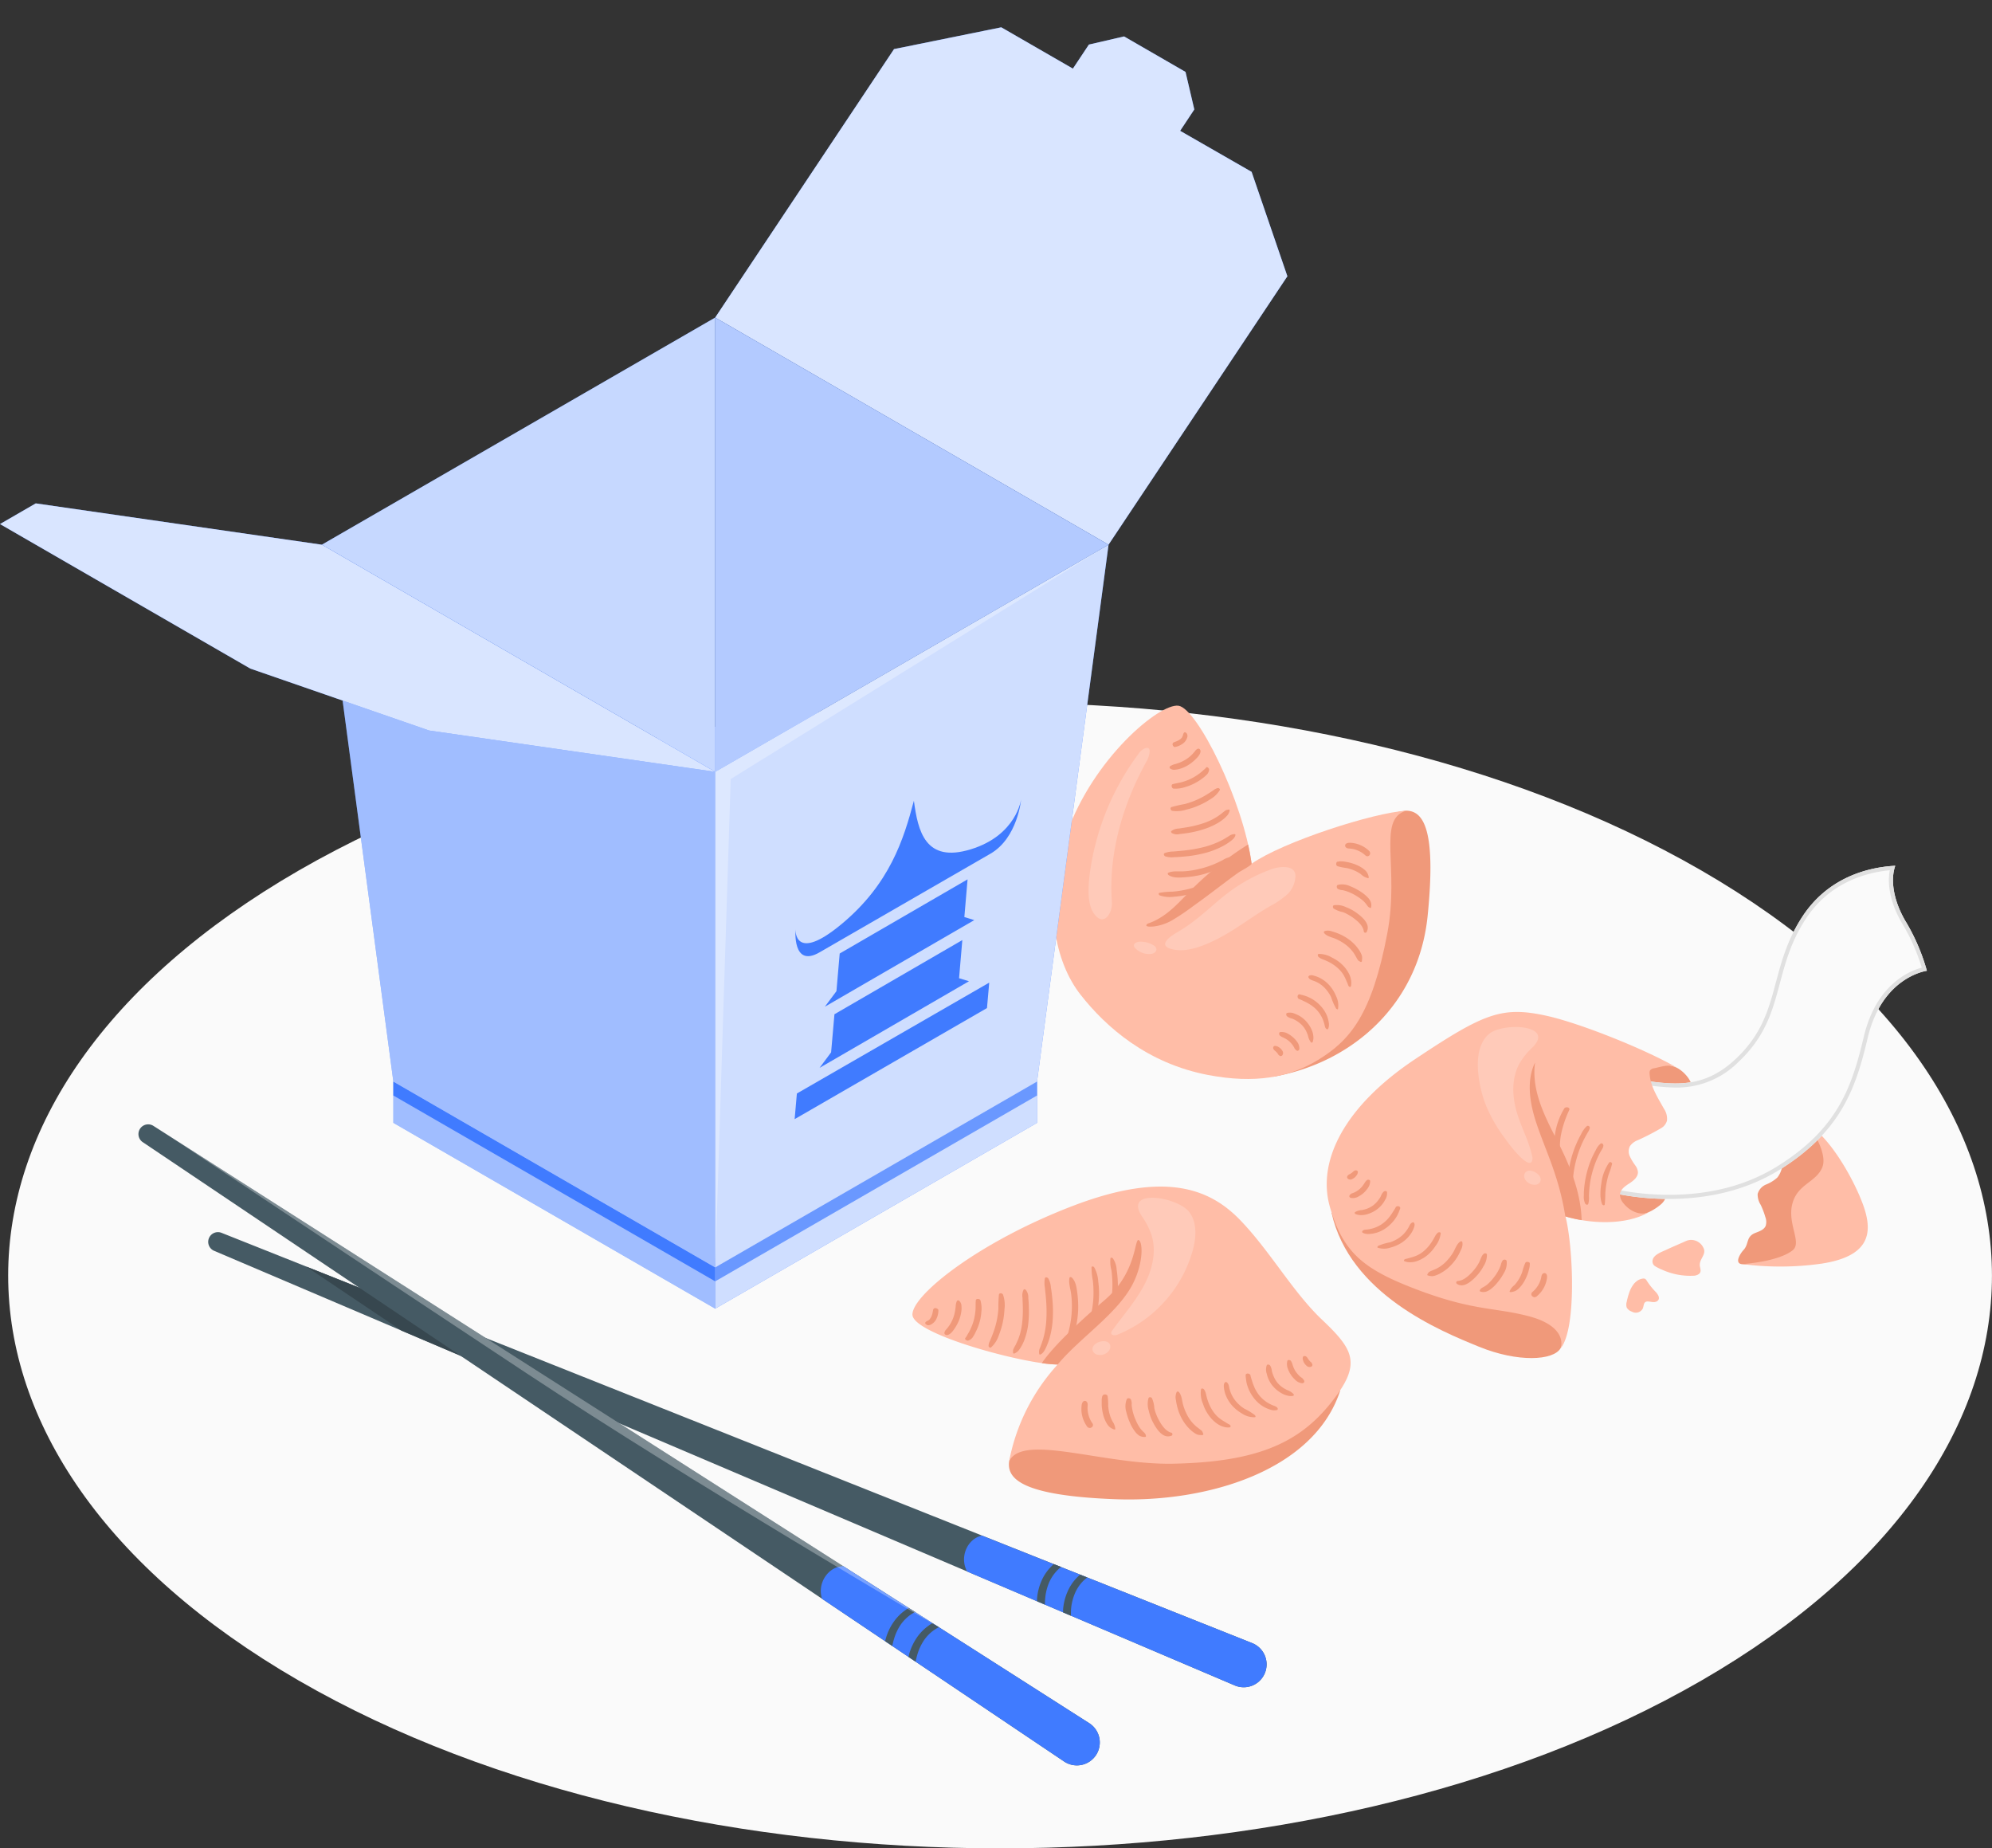 <svg xmlns="http://www.w3.org/2000/svg" viewBox="0 0 489.45 454.08"><rect x="0" y="0" width="489.45" height="454.08" fill="#333333" stroke="none"/><g id="freepik--Floor--inject-70"><path id="freepik--floor--inject-70" d="M77.66,234.92c-95.18,55-95.17,144,0,199s249.49,54.95,344.67,0,95.17-144,0-199S172.84,180,77.66,234.92Z" transform="translate(-4.27 -21.05)" style="fill:#fafafa"></path></g><g id="freepik--fortune-cookie-3--inject-70"><g id="freepik--Cookie--inject-70"><path d="M349.69,220.21c4.1,0,7.57,4,5.36,25.86s-18.62,36.13-38,39.52l22.89-62.65A39.49,39.49,0,0,1,349.69,220.21Z" transform="translate(-4.27 -21.05)" style="fill:#f0997a"></path><path d="M311.8,233.25c7.68-5.4,30.19-12.63,37.89-13-7.08,2.2-1.5,14-4.55,30.12-3.78,20-9.16,26.28-17,31.07-7.16,4.39-15.64,5.87-27,3.72-15-2.86-25.11-11.76-31.36-19.72s-9.52-22.23-3.4-39.59c6.52-18.52,22.81-32.08,27.45-31.42S309.76,217.92,311.8,233.25Z" transform="translate(-4.27 -21.05)" style="fill:#ffbda7"></path><path d="M311.8,233.25c-.2-1.51-.5-3.1-.86-4.73l-.57.36a78.22,78.22,0,0,0-12.29,9.69c-3.6,3.47-6.65,7.56-11.54,9.3a.87.87,0,0,0-.59.42c-.2.58,1.53.39,1.81.37a12,12,0,0,0,4.63-1.59,57.14,57.14,0,0,0,5.2-3.52c2.54-1.79,5-3.69,7.49-5.56,1.17-.88,2.35-1.77,3.56-2.62C309.07,235.06,311.73,233.69,311.8,233.25Z" transform="translate(-4.27 -21.05)" style="fill:#f0997a"></path><path d="M339.84,231.28a6.27,6.27,0,0,0-2.27-1.4,5.83,5.83,0,0,0-1.37-.33c-.41-.05-.89,0-1.21-.3a.59.59,0,0,1-.13-.76c.32-.46,1.09-.4,1.58-.36a7.15,7.15,0,0,1,4.26,2,.77.77,0,0,1,.09,1A.67.67,0,0,1,339.84,231.28Z" transform="translate(-4.27 -21.05)" style="fill:#f0997a"></path><path d="M338.65,235.82a8.51,8.51,0,0,0-1.64-.92,9.45,9.45,0,0,0-1.87-.59,13.86,13.86,0,0,1-2.22-.45c-.44-.17-.41-.83-.1-1.11,0,0,0,0,0,0l.06,0H333l.11,0-.05,0a1.34,1.34,0,0,1,.27-.07,4.33,4.33,0,0,1,.72,0c.41,0,.82.09,1.22.16a11.11,11.11,0,0,1,2.26.68,7.66,7.66,0,0,1,1.84,1.06,3.63,3.63,0,0,1,.66.64,3,3,0,0,1,.55,1.34c0,.12,0,.24-.17.23A3.6,3.6,0,0,1,338.65,235.82Z" transform="translate(-4.27 -21.05)" style="fill:#f0997a"></path><path d="M340.75,244c.15.12-.2-.09-.24-.12a2.66,2.66,0,0,1-.42-.52,7,7,0,0,0-.7-.83,11.07,11.07,0,0,0-1.87-1.39,11.84,11.84,0,0,0-2.24-1.08,10.57,10.57,0,0,0-1.1-.31,2.67,2.67,0,0,1-1.25-.36c-.25-.21-.31-.79.05-.94a4.56,4.56,0,0,1,3,.31,14,14,0,0,1,2.41,1.22,10.06,10.06,0,0,1,1.86,1.46,3.82,3.82,0,0,1,.74,1,2.28,2.28,0,0,1,.17,1.5C341.16,244.21,340.89,244.12,340.75,244Z" transform="translate(-4.27 -21.05)" style="fill:#f0997a"></path><path d="M339.35,249.76c-.23-1.32-1.48-2.41-2.51-3.16a11.26,11.26,0,0,0-1.51-.95,8.33,8.33,0,0,0-1.05-.49,7.48,7.48,0,0,1-2.33-.9c-.21-.19-.26-.71.07-.81a5.15,5.15,0,0,1,3,.48,11,11,0,0,1,2.67,1.46c1.27.94,3.32,2.68,2.44,4.47A.38.38,0,0,1,339.35,249.76Z" transform="translate(-4.27 -21.05)" style="fill:#f0997a"></path><path d="M338.38,257.24c.06.06-.28-.12-.35-.2a3.17,3.17,0,0,1-.41-.62c-.23-.39-.43-.8-.69-1.18a9.29,9.29,0,0,0-1.88-2,12.52,12.52,0,0,0-2.54-1.51c-.95-.42-2.18-.6-2.86-1.42a.32.32,0,0,1,.07-.5,2.83,2.83,0,0,1,1.9.09,12.76,12.76,0,0,1,1.61.56,12.09,12.09,0,0,1,2.8,1.64,10,10,0,0,1,1.93,2,7.39,7.39,0,0,1,.74,1.24,3,3,0,0,1,.25.77,4.7,4.7,0,0,1-.05,1C338.9,257.49,338.55,257.41,338.38,257.24Z" transform="translate(-4.27 -21.05)" style="fill:#f0997a"></path><path d="M335.67,263.35a1.48,1.48,0,0,1-.21-.46c-.11-.31-.26-.61-.39-.92a11.9,11.9,0,0,0-.57-1.2,7.18,7.18,0,0,0-1.54-1.89,10,10,0,0,0-2.16-1.48c-.38-.19-.78-.37-1.18-.53l-.63-.25a3.08,3.08,0,0,1-.74-.47c-.2-.16-.33-.7.05-.74a6.19,6.19,0,0,1,3.27.91,9.43,9.43,0,0,1,2.55,1.78,8.08,8.08,0,0,1,1.6,2.17,4.79,4.79,0,0,1,.49,1.42,3.87,3.87,0,0,1,0,1.66C336.1,263.6,335.81,263.54,335.67,263.35Z" transform="translate(-4.27 -21.05)" style="fill:#f0997a"></path><path d="M332.55,268.81a14.4,14.4,0,0,1-1.2-2.75,8.74,8.74,0,0,0-1.32-2,7.35,7.35,0,0,0-1.93-1.58A7.52,7.52,0,0,0,327,262c-.49-.18-.95-.29-1.21-.78a.32.32,0,0,1,.06-.39c.41-.34,1.05-.16,1.51,0a6.29,6.29,0,0,1,1.34.55,8,8,0,0,1,2.44,2,9.55,9.55,0,0,1,1.42,2.4,5.1,5.1,0,0,1,.46,3.18C333,269.13,332.63,268.92,332.55,268.81Z" transform="translate(-4.27 -21.05)" style="fill:#f0997a"></path><path d="M330.19,273.85c-.36-.23-.4-.77-.5-1.15a8,8,0,0,0-1.85-3.49,8.51,8.51,0,0,0-2-1.57,10,10,0,0,0-1.17-.61,12.75,12.75,0,0,0-1.19-.54c-.58-.17-.48-1.3.17-1.13a11.81,11.81,0,0,1,1.82.53,10.7,10.7,0,0,1,1.31.66,9.38,9.38,0,0,1,2.17,1.85,7.79,7.79,0,0,1,1.4,2.29,7,7,0,0,1,.39,1.49,2.83,2.83,0,0,1-.1,1.58A.29.29,0,0,1,330.19,273.85Z" transform="translate(-4.27 -21.05)" style="fill:#f0997a"></path><path d="M326.37,277.12a3.93,3.93,0,0,1-.72-1.64,8.44,8.44,0,0,0-.34-.88,6.07,6.07,0,0,0-1.09-1.65,6.68,6.68,0,0,0-1.58-1.22,5.5,5.5,0,0,0-.95-.45,2.88,2.88,0,0,1-1.22-.58c-.18-.2-.28-.68.06-.79a2.9,2.9,0,0,1,2,.24,6.75,6.75,0,0,1,1.15.55,7.29,7.29,0,0,1,1.85,1.65,7.4,7.4,0,0,1,1.15,2,4.91,4.91,0,0,1,.28,1.19,3.1,3.1,0,0,1-.13,1.42A.27.27,0,0,1,326.37,277.12Z" transform="translate(-4.27 -21.05)" style="fill:#f0997a"></path><path d="M322.78,279.1l-.35-.37-.05-.07a1.3,1.3,0,0,1-.08-.17l-.15-.27a3.37,3.37,0,0,0-.27-.42,7.26,7.26,0,0,0-.83-.92,5.75,5.75,0,0,0-.95-.66l-.47-.25a2.94,2.94,0,0,1-.92-.54c-.2-.21-.23-.75.13-.83a3.09,3.09,0,0,1,1.83.38,6.89,6.89,0,0,1,1.26.87,5.67,5.67,0,0,1,.93,1,2.71,2.71,0,0,1,.67,1.88.51.51,0,0,1-.28.43C323.05,279.28,322.94,279.18,322.78,279.1Z" transform="translate(-4.27 -21.05)" style="fill:#f0997a"></path><path d="M318.83,280.49a.48.48,0,0,0,.18,0,.47.47,0,0,0,.3-.14.9.9,0,0,0,.08-1.09,3.09,3.09,0,0,0-.26-.37,2.53,2.53,0,0,0-.56-.52l-.28-.17a2.36,2.36,0,0,0-.28-.12,1.31,1.31,0,0,0-.59-.06c-.16,0-.27.19-.3.33a.64.64,0,0,0,.11.52.88.88,0,0,0,.23.24l-.1-.08,0,0a2.61,2.61,0,0,0,.25.23l.09.08.17.16a4.71,4.71,0,0,1,.35.41,1.5,1.5,0,0,0,.23.33l.09.07.12.09C318.84,280.53,318.87,280.53,318.83,280.49Z" transform="translate(-4.27 -21.05)" style="fill:#f0997a"></path><path d="M292.41,204.1a.52.52,0,0,1,.23-.65c.33-.14.67-.25,1-.41a4.83,4.83,0,0,0,.45-.26l.24-.17,0,0,.08-.07c.1-.1.2-.2.29-.31l0,0,0-.06.11-.18a2.53,2.53,0,0,0,.12-.33c.06-.2.1-.46.28-.59l-.12.17a.49.49,0,0,1,.14-.23.35.35,0,0,1,.39,0l.24.26-.12-.19a1,1,0,0,1,.28.56,1.63,1.63,0,0,1,0,.44,2.58,2.58,0,0,1-.2.55,2.71,2.71,0,0,1-.61.85,4.55,4.55,0,0,1-2.28,1.1C292.72,204.6,292.48,204.31,292.41,204.1Z" transform="translate(-4.27 -21.05)" style="fill:#f0997a"></path><path d="M293.1,210.14a1.71,1.71,0,0,1-1.32-.28.35.35,0,0,1,0-.56,3.69,3.69,0,0,1,1.29-.54c.33-.11.65-.21,1-.33a10.42,10.42,0,0,0,1.63-.83,8.26,8.26,0,0,0,1.39-1.11c.29-.29.56-.61.82-.92a1.49,1.49,0,0,1,.71-.58c.35-.1.62.28.63.59,0,.82-.8,1.6-1.35,2.13a10.32,10.32,0,0,1-1.65,1.29,8.94,8.94,0,0,1-1.91.88A5.13,5.13,0,0,1,293.1,210.14Z" transform="translate(-4.27 -21.05)" style="fill:#f0997a"></path><path d="M292.63,214.79c-.44,0-.71-.94-.21-1.09.82-.23,1.67-.32,2.48-.57a13.63,13.63,0,0,0,2.07-.8,13.31,13.31,0,0,0,1.88-1.15,10.72,10.72,0,0,0,.84-.67l.32-.3a3.09,3.09,0,0,0,.56-.52c.26-.46.87.15.78.52a2.2,2.2,0,0,1-.42,1,8,8,0,0,1-1.12,1,12.62,12.62,0,0,1-2.18,1.36,12,12,0,0,1-2.31.89A7,7,0,0,1,292.63,214.79Z" transform="translate(-4.27 -21.05)" style="fill:#f0997a"></path><path d="M292.29,220.25c-.38-.1-.61-.74-.16-.92a32.13,32.13,0,0,1,3.26-.75,20,20,0,0,0,5.67-2.5c.47-.28.92-.59,1.37-.89a2.54,2.54,0,0,1,1.12-.54c.2,0,.55.25.45.48a6.62,6.62,0,0,1-2.5,2.37,16.59,16.59,0,0,1-2.73,1.45,16.87,16.87,0,0,1-3,1A7.65,7.65,0,0,1,292.29,220.25Z" transform="translate(-4.27 -21.05)" style="fill:#f0997a"></path><path d="M296.31,225.67c-.7.11-1.4.21-2.11.27a2.64,2.64,0,0,1-2-.23c-.11-.09-.27-.33-.13-.47a3,3,0,0,1,1.8-.63l2-.31a26.78,26.78,0,0,0,4.07-1,14.81,14.81,0,0,0,3.18-1.47c.46-.29.9-.6,1.33-.93a10.6,10.6,0,0,1,1-.78c.2-.12.37-.08.56-.16s.47.07.4.25a3.1,3.1,0,0,1-.49,1.06,8.31,8.31,0,0,1-.65.68,10.41,10.41,0,0,1-1.56,1.17,16.84,16.84,0,0,1-3.31,1.53A25.11,25.11,0,0,1,296.31,225.67Z" transform="translate(-4.27 -21.05)" style="fill:#f0997a"></path><path d="M295.41,231.47c-.88.08-1.76.15-2.65.17a5.07,5.07,0,0,1-2.19-.21c-.28-.13-.5-.62-.14-.79a6.08,6.08,0,0,1,2.12-.39c.91-.08,1.81-.15,2.71-.25a34.43,34.43,0,0,0,4.85-.86,21.22,21.22,0,0,0,4.24-1.59c.64-.32,1.24-.7,1.86-1.08a2.3,2.3,0,0,1,1.43-.49c.08,0,.2.08.19.18-.11.75-.82,1.26-1.39,1.69a13.8,13.8,0,0,1-2.05,1.24,20.12,20.12,0,0,1-4.25,1.58A30.35,30.35,0,0,1,295.41,231.47Z" transform="translate(-4.27 -21.05)" style="fill:#f0997a"></path><path d="M295.38,236.57c-1.3.09-2.87.23-4-.55-.15-.1-.29-.44-.07-.54,1.12-.53,2.58-.29,3.79-.36a22,22,0,0,0,3.86-.59,23.57,23.57,0,0,0,3.57-1.15c.73-.31,1.45-.65,2.15-1a4.52,4.52,0,0,1,1.61-.7c.32,0,.7.46.48.75a9.72,9.72,0,0,1-3.74,2.32,23.55,23.55,0,0,1-3.83,1.27A24.56,24.56,0,0,1,295.38,236.57Z" transform="translate(-4.27 -21.05)" style="fill:#f0997a"></path><path d="M292.72,241.36a7.59,7.59,0,0,1-3.48-.33c-.23-.1-.43-.53-.09-.62a16.25,16.25,0,0,1,3.12-.29,23.68,23.68,0,0,0,3.36-.5,22.18,22.18,0,0,0,3.11-.91c.55-.21,1.08-.44,1.61-.67a3.69,3.69,0,0,1,1.58-.52c.31,0,.58.42.37.69a6.83,6.83,0,0,1-2.91,1.64,23.62,23.62,0,0,1-3.29,1A22.57,22.57,0,0,1,292.72,241.36Z" transform="translate(-4.27 -21.05)" style="fill:#f0997a"></path><path d="M272.08,235.35c-.38,3-.87,7.77,1.12,10.34,2.37,3.08,4.45-.43,4.27-3-.88-12.14,2.78-24.29,8.61-34.76.45-.82,1.51-3.83-.59-3a3.87,3.87,0,0,0-1.59,1.47A63.5,63.5,0,0,0,272.08,235.35Z" transform="translate(-4.27 -21.05)" style="fill:#fff;opacity:0.2"></path><path d="M298.82,246.39a41.44,41.44,0,0,1-5.27,3.69c-2.63,1.51-5,3.68-.35,4.34,3.37.48,7.4-1.26,10.33-2.76,4.48-2.3,8.46-5.48,12.81-8a21,21,0,0,0,4.36-3,6.63,6.63,0,0,0,1.87-4.29c.08-3-4-2.44-5.79-1.81a40.09,40.09,0,0,0-10.9,5.94c-.91.69-1.78,1.42-2.65,2.15C301.75,243.93,300.31,245.19,298.82,246.39Z" transform="translate(-4.27 -21.05)" style="fill:#fff;opacity:0.2"></path><path d="M283.49,254.27a4.7,4.7,0,0,0,3.84,1.11c1-.26,1.47-1.14.67-1.89a5.87,5.87,0,0,0-3.15-1.07C283.56,252.27,282,253,283.49,254.27Z" transform="translate(-4.27 -21.05)" style="fill:#fff;opacity:0.2"></path></g></g><g id="freepik--fortune-cookie-2--inject-70"><g id="freepik--cookie--inject-70"><path d="M448.59,297.34c-3.83-2.56-5.95-.92-5.56,2.94a18.43,18.43,0,0,1-1.07,8.18,5.61,5.61,0,0,1-1,1.9,9.21,9.21,0,0,1-2.73,1.69,3.56,3.56,0,0,0-2.09,2.32,4.74,4.74,0,0,0,.75,2.69,19.66,19.66,0,0,1,1.14,3,3.32,3.32,0,0,1,.09,2.13c-.41,1-1.56,1.37-2.55,1.76-2.36.92-1.5,2.71-2.92,4.22-.68.72-2.45,3.35-.22,3.48,6.36.39,12-.13,20-5.61S453.87,301,448.59,297.34Z" transform="translate(-4.27 -21.05)" style="fill:#f0997a"></path><path d="M448.59,297.34c6.22,3.82,12.63,16.19,14.09,21.69s.4,10.78-10.92,12.48a72.11,72.11,0,0,1-19.34.1s8.71-.54,12.31-3.38c2.37-1.88-1.33-6.46-.08-11.38s5.73-5.23,7.34-8.93S448.59,297.34,448.59,297.34Z" transform="translate(-4.27 -21.05)" style="fill:#ffbda7"></path><path d="M417.29,295.83a5.1,5.1,0,0,0,.32,1c.61,1.47,1.53,2.81,2.21,4.26a6.78,6.78,0,0,1,.71,4.5,4,4,0,0,1-2.11,2.25l-3.79,2.27a3.15,3.15,0,0,0-.94.75c-.6.79.17,2.46.1,3.43a4.11,4.11,0,0,1-1.62,2.81c-2.64,2.17-6.66,3.75-9.69,1.43s-3.83-7.1-3.83-10.79c0-9.54,4.8-20.6,11-24.18a7.43,7.43,0,0,1,6.19-.38c1.92.72,4.79,3.71,4.08,5.95a10,10,0,0,1-1.26,2.19,10,10,0,0,0-1.2,2.62,4.26,4.26,0,0,0-.22,1.54C417.25,295.58,417.27,295.7,417.29,295.83Z" transform="translate(-4.27 -21.05)" style="fill:#f0997a"></path><path d="M406.24,286.14c10,1.82,17.06,2.08,24.58-5,11.3-10.66,7.81-21.68,16.19-34.71,6.13-9.53,15.74-12.3,22.94-12.68-1.26,3.57-.42,8.87,2.84,14.15a49.42,49.42,0,0,1,4.93,11.65s-11,1.37-14.52,16.41c-2.84,12-6.26,22.82-21.57,32.41-14.57,9.12-31.8,7.74-40.75,5.84C400.88,314.2,399.11,297.31,406.24,286.14Z" transform="translate(-4.27 -21.05)" style="fill:#fafafa"></path><path d="M468.61,234.84c-.77,3.91.42,8.86,3.33,13.58a47.73,47.73,0,0,1,4.52,10.36c-3,.8-11.19,4.12-14.23,16.94-2.94,12.35-6.35,22.54-21.13,31.79-7.51,4.7-16.5,7.08-26.73,7.08a65,65,0,0,1-12.55-1.22c-.22-3.24-.75-16.68,4.92-26.13a53.06,53.06,0,0,0,9.13,1,21.38,21.38,0,0,0,15.63-6.37c6.63-6.25,8.32-12.58,10.11-19.28,1.33-5,2.7-10.12,6.24-15.62,5.9-9.17,15-11.57,20.76-12.12m1.34-1.1c-7.2.38-16.81,3.15-22.94,12.68-8.38,13-4.89,24.05-16.19,34.71-4.87,4.59-9.55,6.1-14.95,6.1a54.73,54.73,0,0,1-9.63-1.09c-7.13,11.17-5.36,28.06-5.36,28.06a65.85,65.85,0,0,0,13.49,1.39c8.41,0,18.33-1.64,27.26-7.23,15.31-9.59,18.73-20.45,21.57-32.41,3.57-15,14.52-16.41,14.52-16.41a49.42,49.42,0,0,0-4.93-11.65c-3.26-5.28-4.1-10.58-2.84-14.15Z" transform="translate(-4.27 -21.05)" style="fill:#e0e0e0"></path><path d="M387.72,352.28c-1.77,3.06-10.52,3.52-20.05-.37S335.91,339,331.44,319c0,0,49.81,18.54,54.06,23.08S389.3,348.87,387.72,352.28Z" transform="translate(-4.27 -21.05)" style="fill:#f0997a"></path><path d="M416.41,283.42c-1.89-1.1-3.75-.32-5.7.08a1.49,1.49,0,0,0-1,.52,1.35,1.35,0,0,0-.12.77c.17,3.14,2,5.9,3.53,8.66a4.35,4.35,0,0,1,.74,2.91,3.05,3.05,0,0,1-1.4,1.83,58.87,58.87,0,0,1-5.82,3,4.11,4.11,0,0,0-1.89,1.45,2.9,2.9,0,0,0,0,2.54,13.52,13.52,0,0,0,1.36,2.24,3.27,3.27,0,0,1,.61,1.54c.07,1.23-1.06,2.15-2.1,2.82s-2.21,1.48-2.31,2.71a3.25,3.25,0,0,0,.85,2.16c1.4,1.81,3.93,3.17,6.21,2.24-5.73,3.25-14.34,2.83-20.45,1,1.89,7.42,2.78,27.55-1.17,32.39.77-2.71-1-6-7.58-7.79-8.39-2.26-13.57-1.32-27.13-6.39s-18.73-9.12-22-20.52,3.72-24.83,20.86-36.27,21.46-13.14,32.61-10.65C392.8,272.53,408.89,279,416.41,283.42Z" transform="translate(-4.27 -21.05)" style="fill:#ffbda7"></path><path d="M385.22,298c-2.08-4.3-4.59-9.84-3.78-15.9-1.46,3-2.08,7.56.27,14.69s5.55,13,7.18,23.11a33.66,33.66,0,0,0,4,.91C392.62,311.17,387.31,302.29,385.22,298Z" transform="translate(-4.27 -21.05)" style="fill:#f0997a"></path><path d="M388.64,293.35a16.94,16.94,0,0,0-2.3,6.43,16.36,16.36,0,0,0-.24,3.42,9.79,9.79,0,0,0,.82,3.58c.09.21.46.36.49,0,.16-2.23,0-4.48.36-6.71a26.47,26.47,0,0,1,2.08-6.32C390.13,293.1,389,292.85,388.64,293.35Z" transform="translate(-4.27 -21.05)" style="fill:#f0997a"></path><path d="M394.17,297.72a6,6,0,0,0-1.37,1.9,26.35,26.35,0,0,0-1.21,2.44,26,26,0,0,0-1.62,5.18,27.1,27.1,0,0,0-.54,5.31,11.78,11.78,0,0,0,1,5.51c.1.19.39.23.42,0a12.29,12.29,0,0,0-.06-2.71c-.07-.91-.09-1.83-.09-2.74a25.39,25.39,0,0,1,.52-5.14,27.2,27.2,0,0,1,1.49-4.85c.32-.77.68-1.52,1.07-2.25l.59-1.06a3.14,3.14,0,0,0,.52-1.11C395,297.82,394.47,297.47,394.17,297.72Z" transform="translate(-4.27 -21.05)" style="fill:#f0997a"></path><path d="M397.57,302a4.27,4.27,0,0,0-1.19,1.59c-.32.57-.62,1.16-.89,1.75a21.85,21.85,0,0,0-1.31,3.77,23.82,23.82,0,0,0-.66,3.74,17.63,17.63,0,0,0-.09,1.92,3.89,3.89,0,0,0,.34,2c.17.25.6.4.75.05a5.71,5.71,0,0,0,.17-1.85c0-.61.05-1.23.1-1.84a22.07,22.07,0,0,1,.67-3.87,23.54,23.54,0,0,1,1.23-3.54c.24-.54.5-1.08.79-1.61s.78-1.13.75-1.68C398.21,302.12,397.84,301.81,397.57,302Z" transform="translate(-4.27 -21.05)" style="fill:#f0997a"></path><path d="M399.67,306.65a11.11,11.11,0,0,0-1.93,5.11,14.2,14.2,0,0,0-.23,2.51,7.12,7.12,0,0,0,.4,2.6c.1.25.59.46.66.08a23.13,23.13,0,0,0,.13-2.5,20.19,20.19,0,0,1,.28-2.57,18,18,0,0,1,.59-2.41,18.23,18.23,0,0,0,.8-2.47C400.42,306.69,399.89,306.38,399.67,306.65Z" transform="translate(-4.27 -21.05)" style="fill:#f0997a"></path><path d="M380.74,338.52a6.52,6.52,0,0,0,2.17-3.4c.1-.4.1-.89.44-1.16a.59.59,0,0,1,.78,0c.41.37.26,1.13.15,1.61a6.71,6.71,0,0,1-.59,1.68,7,7,0,0,1-1.87,2.31.78.78,0,0,1-1,0A.68.68,0,0,1,380.74,338.52Z" transform="translate(-4.27 -21.05)" style="fill:#f0997a"></path><path d="M376.38,336.78a8.76,8.76,0,0,0,1.12-1.52,8.93,8.93,0,0,0,.81-1.78,14.31,14.31,0,0,1,.73-2.15c.22-.41.86-.3,1.11,0,0,0,0,0,0,.05l0,.06v0s0,0,0,0a.36.36,0,0,1,0,.11l0-.06a.89.89,0,0,1,0,.28,3.37,3.37,0,0,1-.09.71c-.09.4-.19.8-.31,1.19a11.61,11.61,0,0,1-.95,2.17,7.76,7.76,0,0,1-1.28,1.69,3.61,3.61,0,0,1-.72.57,3.09,3.09,0,0,1-1.4.39c-.12,0-.23-.06-.2-.2A3.6,3.6,0,0,1,376.38,336.78Z" transform="translate(-4.27 -21.05)" style="fill:#f0997a"></path><path d="M368,337.86c-.14.13.11-.19.15-.22a2.39,2.39,0,0,1,.57-.36,7.43,7.43,0,0,0,.91-.59,10.67,10.67,0,0,0,1.6-1.69,11.48,11.48,0,0,0,1.35-2.09c.16-.34.32-.69.45-1.05a2.69,2.69,0,0,1,.51-1.2c.23-.22.81-.21.92.16a4.57,4.57,0,0,1-.68,3,13.12,13.12,0,0,1-1.51,2.24,9.54,9.54,0,0,1-1.68,1.68,4.12,4.12,0,0,1-1.08.61,2.3,2.3,0,0,1-1.51,0C367.75,338.24,367.87,338,368,337.86Z" transform="translate(-4.27 -21.05)" style="fill:#f0997a"></path><path d="M362.46,335.76c1.34-.07,2.58-1.18,3.45-2.1a12.57,12.57,0,0,0,1.13-1.38,10.13,10.13,0,0,0,.61-1c.39-.71.56-1.65,1.19-2.2.21-.19.73-.16.78.18a5.12,5.12,0,0,1-.83,2.86A11.08,11.08,0,0,1,367,334.6c-1.09,1.15-3.06,3-4.74,1.88A.39.39,0,0,1,362.46,335.76Z" transform="translate(-4.27 -21.05)" style="fill:#f0997a"></path><path d="M355.16,333.88c-.07.05.15-.26.24-.32a2.91,2.91,0,0,1,.66-.33c.42-.18.85-.34,1.26-.55a8.94,8.94,0,0,0,2.2-1.62,12.44,12.44,0,0,0,1.81-2.33c.53-.89.86-2.09,1.76-2.67a.32.32,0,0,1,.49.14,2.8,2.8,0,0,1-.33,1.87,14.44,14.44,0,0,1-.75,1.53,12,12,0,0,1-2,2.57,10.19,10.19,0,0,1-2.25,1.67,7.18,7.18,0,0,1-1.33.59,3,3,0,0,1-.79.15,4.68,4.68,0,0,1-1-.17C354.85,334.36,355,334,355.16,333.88Z" transform="translate(-4.27 -21.05)" style="fill:#f0997a"></path><path d="M349.42,330.44a1.64,1.64,0,0,1,.49-.15c.32-.08.64-.18,1-.28s.85-.25,1.26-.41a7.45,7.45,0,0,0,2.07-1.3,10.15,10.15,0,0,0,1.73-2c.24-.35.46-.72.67-1.1l.33-.6a3.17,3.17,0,0,1,.55-.67c.19-.18.74-.24.74.14a6.22,6.22,0,0,1-1.31,3.13,9.8,9.8,0,0,1-2.08,2.32,8.51,8.51,0,0,1-2.35,1.32,5,5,0,0,1-1.47.31,3.64,3.64,0,0,1-1.64-.23C349.13,330.83,349.23,330.55,349.42,330.44Z" transform="translate(-4.27 -21.05)" style="fill:#f0997a"></path><path d="M342.94,327.11a13.78,13.78,0,0,1,2.87-.85,9,9,0,0,0,2.18-1.07,7,7,0,0,0,1.8-1.72,7.15,7.15,0,0,0,.64-1c.24-.46.4-.9.91-1.1a.32.32,0,0,1,.38.11c.29.44,0,1.06-.15,1.5a6.34,6.34,0,0,1-.71,1.27,8.16,8.16,0,0,1-2.29,2.17,9.62,9.62,0,0,1-2.57,1.11,5,5,0,0,1-3.2.06C342.57,327.48,342.82,327.18,342.94,327.11Z" transform="translate(-4.27 -21.05)" style="fill:#f0997a"></path><path d="M339.05,323.46c.28-.33.82-.31,1.21-.35a8.14,8.14,0,0,0,1.48-.33,7.54,7.54,0,0,0,2.2-1.09,8.58,8.58,0,0,0,1.82-1.79,10,10,0,0,0,.74-1.09,10.65,10.65,0,0,0,.68-1.11c.25-.56,1.35-.32,1.1.3a11.61,11.61,0,0,1-.74,1.75,11.17,11.17,0,0,1-.82,1.21,9.63,9.63,0,0,1-2.1,1.93,7.62,7.62,0,0,1-2.45,1.1,6.49,6.49,0,0,1-1.52.22,2.88,2.88,0,0,1-1.56-.3A.29.29,0,0,1,339.05,323.46Z" transform="translate(-4.27 -21.05)" style="fill:#f0997a"></path><path d="M337.22,318.84a3.88,3.88,0,0,1,1.72-.51,7.28,7.28,0,0,0,.92-.23,6.18,6.18,0,0,0,1.76-.88A6.33,6.33,0,0,0,343,315.8a6.23,6.23,0,0,0,.56-.88,2.83,2.83,0,0,1,.73-1.14c.22-.16.71-.2.78.15a2.93,2.93,0,0,1-.48,1.92,6.73,6.73,0,0,1-.69,1.07,7.34,7.34,0,0,1-1.87,1.64,7.45,7.45,0,0,1-2.17.88,4.53,4.53,0,0,1-1.21.13,3.21,3.21,0,0,1-1.4-.3A.27.27,0,0,1,337.22,318.84Z" transform="translate(-4.27 -21.05)" style="fill:#f0997a"></path><path d="M336,314.53l.41-.3.08,0,.17-.07.3-.11a4.51,4.51,0,0,0,.44-.22,6.43,6.43,0,0,0,1-.71,5.26,5.26,0,0,0,.77-.86l.31-.44a3,3,0,0,1,.65-.84c.23-.17.77-.13.8.23a3,3,0,0,1-.6,1.77,6.94,6.94,0,0,1-1,1.15,5.47,5.47,0,0,1-1.13.79,2.7,2.7,0,0,1-2,.43.52.52,0,0,1-.39-.33C335.79,314.77,335.9,314.68,336,314.53Z" transform="translate(-4.27 -21.05)" style="fill:#f0997a"></path><path d="M335.32,310.05a.35.35,0,0,0-.06.18.5.5,0,0,0,.1.31.92.92,0,0,0,1.07.22l.4-.22a2.26,2.26,0,0,0,.58-.49,1.64,1.64,0,0,0,.2-.26,1.13,1.13,0,0,0,.16-.26,1.41,1.41,0,0,0,.14-.58.42.42,0,0,0-.3-.34.66.66,0,0,0-.53.05,1,1,0,0,0-.26.2l.09-.09,0,0a3,3,0,0,0-.26.22l-.09.08a1.39,1.39,0,0,1-.19.15,3.35,3.35,0,0,1-.44.29,1.31,1.31,0,0,0-.35.19l-.09.09-.11.11C335.28,310.06,335.28,310.09,335.32,310.05Z" transform="translate(-4.27 -21.05)" style="fill:#f0997a"></path><path d="M419.62,325.67a3.36,3.36,0,0,1,3.15,1.85c.91,1.63-.87,2.7-.85,4.28,0,.83.59,1.62-.25,2.27a2.39,2.39,0,0,1-1.28.4,16.72,16.72,0,0,1-7.57-1.41,11.75,11.75,0,0,1-1.56-.75,2.37,2.37,0,0,1-.61-.42,1.46,1.46,0,0,1-.3-1.35c.36-1.37,2.46-2,3.61-2.57,1.49-.7,3-1.31,4.5-2A3.4,3.4,0,0,1,419.62,325.67Z" transform="translate(-4.27 -21.05)" style="fill:#ffbda7"></path><path d="M406.19,336a4.25,4.25,0,0,0-.47.48,7.32,7.32,0,0,0-1.2,2.34,16.32,16.32,0,0,0-.55,2.05,2.45,2.45,0,0,0,0,1.42,2.27,2.27,0,0,0,1.26,1,1.94,1.94,0,0,0,2.63-.67c.39-.7.12-1.78,1.22-1.83.79,0,1.79.46,2.51-.19s-.05-1.72-.61-2.27a16.42,16.42,0,0,1-2.12-2.69,1.21,1.21,0,0,0-.33-.38,1,1,0,0,0-.61-.09A3.2,3.2,0,0,0,406.19,336Z" transform="translate(-4.27 -21.05)" style="fill:#ffbda7"></path><path d="M380.74,306.21a2.06,2.06,0,0,0,0-1.1c-.79-3.68-2.6-6.93-3.69-10.5-1.22-4-1.47-8.51.52-12.19a16.56,16.56,0,0,1,3.14-3.94c5.93-5.74-7.29-6.35-10.67-3.33-2.34,2.09-2.81,5.57-2.62,8.7a29.64,29.64,0,0,0,2,8.87,37.58,37.58,0,0,0,4.76,8.18C374.71,301.74,379.9,308.7,380.74,306.21Zm-.1,2.5c-1.8-.41-2.48,1.4-1.21,2.65a2.7,2.7,0,0,0,1.82.76,1.51,1.51,0,0,0,1.46-.73C383.27,310.1,381.75,309,380.64,308.71Z" transform="translate(-4.27 -21.05)" style="fill:#fff;opacity:0.2"></path></g></g><g id="freepik--fortune-cookie-1--inject-70"><g id="freepik--cookie--inject-70"><path d="M252.22,380.08c-.57,4.25,3.05,8.41,26,9.29s49-7.12,55.35-26.69l-77.06,7.69A40.19,40.19,0,0,0,252.22,380.08Z" transform="translate(-4.27 -21.05)" style="fill:#f0997a"></path><path d="M264.15,356.28a48.61,48.61,0,0,0-11.93,23.8c3.3-7,23.23.93,40.36.57,20.1-.42,30.54-4.87,38.45-14.63s6.09-13.15-1.9-20.72c-7.24-6.87-12.73-16.79-20.05-24.41s-18.23-12.37-41.2-3.58S228.46,339.13,228.46,344,256.29,356.28,264.15,356.28Z" transform="translate(-4.27 -21.05)" style="fill:#ffbda7"></path><path d="M282.77,336.15c2.45-5,2.33-10,1.27-10.44s-.39,7.91-8.29,14.69c-7.07,6.06-12.85,11.63-15.5,15.54a29.49,29.49,0,0,0,3.9.34C269.69,349.6,279.14,343.62,282.77,336.15Z" transform="translate(-4.27 -21.05)" style="fill:#f0997a"></path><path d="M272.75,370.82a6.45,6.45,0,0,1-1.12-2.54,6.66,6.66,0,0,1-.14-1.47c0-.43.14-.92-.14-1.29a.61.61,0,0,0-.77-.25c-.52.26-.57,1.07-.59,1.59a7.22,7.22,0,0,0,.14,1.85,7.6,7.6,0,0,0,1.26,2.83.8.8,0,0,0,1,.24A.7.7,0,0,0,272.75,370.82Z" transform="translate(-4.27 -21.05)" style="fill:#f0997a"></path><path d="M277.62,370.25a8.5,8.5,0,0,1-.72-1.83,9.92,9.92,0,0,1-.34-2,14.25,14.25,0,0,0-.14-2.36c-.12-.48-.8-.54-1.14-.26l0,0-.05.05,0,0a0,0,0,0,1,0,0l-.06.11,0,0a.88.88,0,0,0-.1.27,3.07,3.07,0,0,0-.1.74c0,.43,0,.86,0,1.29a11.92,11.92,0,0,0,.38,2.44,7.74,7.74,0,0,0,.83,2,3.89,3.89,0,0,0,.56.77,3.09,3.09,0,0,0,1.32.77.17.17,0,0,0,.25-.14A3.73,3.73,0,0,0,277.62,370.25Z" transform="translate(-4.27 -21.05)" style="fill:#f0997a"></path><path d="M285.77,373.61c.11.17-.06-.22-.09-.26a2.11,2.11,0,0,0-.47-.52,6.78,6.78,0,0,1-.76-.84,10.79,10.79,0,0,1-1.16-2.14,11.85,11.85,0,0,1-.79-2.47,9.31,9.31,0,0,1-.17-1.18,2.74,2.74,0,0,0-.19-1.34c-.18-.29-.76-.44-1-.09a4.74,4.74,0,0,0-.12,3.2,13.69,13.69,0,0,0,.91,2.66,9.48,9.48,0,0,0,1.24,2.14,4.46,4.46,0,0,0,.92.92,2.44,2.44,0,0,0,1.53.38C285.92,374.07,285.88,373.77,285.77,373.61Z" transform="translate(-4.27 -21.05)" style="fill:#f0997a"></path><path d="M291.93,373c-1.33-.44-2.28-1.89-2.91-3.06a11.64,11.64,0,0,1-.76-1.69,9.65,9.65,0,0,1-.35-1.16,7.55,7.55,0,0,0-.6-2.55c-.16-.24-.7-.36-.84,0a5.33,5.33,0,0,0,.07,3.11,11.2,11.2,0,0,0,1.11,3c.79,1.45,2.29,3.83,4.28,3.18A.4.4,0,0,0,291.93,373Z" transform="translate(-4.27 -21.05)" style="fill:#f0997a"></path><path d="M299.8,373.08c.05.07-.08-.31-.15-.39a3.66,3.66,0,0,0-.59-.52c-.37-.29-.76-.56-1.11-.88a9.55,9.55,0,0,1-1.78-2.23,12.73,12.73,0,0,1-1.19-2.85c-.3-1-.31-2.33-1.05-3.16a.34.34,0,0,0-.54,0,3,3,0,0,0-.18,2,15.05,15.05,0,0,0,.35,1.75,12.17,12.17,0,0,0,1.29,3.12,10.87,10.87,0,0,0,1.81,2.3,8.41,8.41,0,0,0,1.19.95,3.24,3.24,0,0,0,.75.36,4.49,4.49,0,0,0,1,.09C300,373.65,300,373.28,299.8,373.08Z" transform="translate(-4.27 -21.05)" style="fill:#f0997a"></path><path d="M306.52,371.16a2.11,2.11,0,0,0-.45-.28c-.31-.16-.6-.36-.9-.54a12.7,12.7,0,0,1-1.15-.76,7.55,7.55,0,0,1-1.74-1.87,10.75,10.75,0,0,1-1.21-2.45c-.15-.42-.27-.85-.38-1.29-.05-.23-.11-.46-.17-.69a2.84,2.84,0,0,0-.38-.83c-.13-.24-.68-.44-.77-.06a6.45,6.45,0,0,0,.47,3.51,10.14,10.14,0,0,0,1.46,2.9,8.78,8.78,0,0,0,2,2,5.13,5.13,0,0,0,1.4.71,3.84,3.84,0,0,0,1.71.22C306.71,371.64,306.68,371.33,306.52,371.16Z" transform="translate(-4.27 -21.05)" style="fill:#f0997a"></path><path d="M312.61,368.72a15,15,0,0,0-2.67-1.63,9.14,9.14,0,0,1-1.9-1.66,7.63,7.63,0,0,1-1.36-2.23,7.83,7.83,0,0,1-.37-1.19c-.11-.53-.15-1-.62-1.36a.33.33,0,0,0-.41,0c-.41.37-.32,1.06-.25,1.56a7.25,7.25,0,0,0,.36,1.46,8.73,8.73,0,0,0,1.73,2.82,10.21,10.21,0,0,0,2.28,1.81,5.32,5.32,0,0,0,3.22.93C312.88,369.2,312.71,368.82,312.61,368.72Z" transform="translate(-4.27 -21.05)" style="fill:#f0997a"></path><path d="M318.17,367c-.2-.4-.75-.52-1.13-.68a9.36,9.36,0,0,1-1.41-.72,8.65,8.65,0,0,1-1.92-1.7,8.82,8.82,0,0,1-1.34-2.3,11.1,11.1,0,0,1-.46-1.3,12.22,12.22,0,0,1-.38-1.31c-.1-.62-1.28-.68-1.2,0a13.35,13.35,0,0,0,.28,2,11.66,11.66,0,0,0,.5,1.44,9.8,9.8,0,0,0,1.59,2.51,8.07,8.07,0,0,0,2.17,1.78,7.4,7.4,0,0,0,1.48.63,3,3,0,0,0,1.65.12A.3.3,0,0,0,318.17,367Z" transform="translate(-4.27 -21.05)" style="fill:#f0997a"></path><path d="M322.1,363.54a4.18,4.18,0,0,0-1.59-1,9.17,9.17,0,0,1-.87-.48,6.25,6.25,0,0,1-1.54-1.36,6.87,6.87,0,0,1-1-1.82,5.66,5.66,0,0,1-.32-1,3.11,3.11,0,0,0-.43-1.35c-.18-.21-.66-.39-.83-.05a3.1,3.1,0,0,0,0,2.06,7,7,0,0,0,1.84,3.42,7.94,7.94,0,0,0,2,1.49,5,5,0,0,0,1.18.45,3.27,3.27,0,0,0,1.49.08A.29.29,0,0,0,322.1,363.54Z" transform="translate(-4.27 -21.05)" style="fill:#f0997a"></path><path d="M324.66,360.12l-.33-.41-.07-.07-.15-.11-.27-.2a3.17,3.17,0,0,1-.39-.34,6.6,6.6,0,0,1-.83-1,6,6,0,0,1-.55-1.07c-.06-.17-.13-.35-.19-.53a3.14,3.14,0,0,0-.42-1c-.19-.24-.75-.35-.88,0a3.21,3.21,0,0,0,.13,1.95,6.85,6.85,0,0,0,.72,1.43,5.48,5.48,0,0,0,.93,1.11,2.82,2.82,0,0,0,1.85,1,.53.53,0,0,0,.48-.22C324.81,360.43,324.73,360.3,324.66,360.12Z" transform="translate(-4.27 -21.05)" style="fill:#f0997a"></path><path d="M326.67,356.1l-.07-.14-.07-.11a1.19,1.19,0,0,0-.31-.28c-.13-.13-.24-.28-.36-.42l-.15-.2a.61.61,0,0,0-.07-.1,2.61,2.61,0,0,0-.2-.3l0,0,.08.12a.73.73,0,0,0-.22-.27.68.68,0,0,0-.52-.2.43.43,0,0,0-.39.26,1.67,1.67,0,0,0,0,.63,1.71,1.71,0,0,0,.09.3,3.05,3.05,0,0,0,.13.32,2.73,2.73,0,0,0,.46.65,3.4,3.4,0,0,0,.34.32,1,1,0,0,0,1.14.07.41.41,0,0,0,.18-.28.34.34,0,0,0,0-.2C326.71,356.29,326.71,356.25,326.67,356.1Z" transform="translate(-4.27 -21.05)" style="fill:#f0997a"></path><path d="M234.18,342.43a.54.54,0,0,0-.62.36c-.08.36-.12.74-.23,1.09a4.36,4.36,0,0,1-.17.51,2.39,2.39,0,0,1-.13.28v0l-.06.1a4.06,4.06,0,0,1-.26.36l0,0,0,.05-.17.14a1.35,1.35,0,0,1-.31.19c-.19.11-.45.19-.55.41l.16-.16a.43.43,0,0,0-.21.19.36.36,0,0,0,.08.39l.31.21-.21-.1a1,1,0,0,0,.63.18,1.74,1.74,0,0,0,.45-.11,2.31,2.31,0,0,0,.52-.31,2.82,2.82,0,0,0,.75-.79,4.82,4.82,0,0,0,.68-2.56C234.75,342.64,234.42,342.45,234.18,342.43Z" transform="translate(-4.27 -21.05)" style="fill:#f0997a"></path><path d="M240.51,341.93a1.78,1.78,0,0,0-.55-1.3.37.37,0,0,0-.58.06,3.9,3.9,0,0,0-.3,1.44c-.05.35-.09.7-.15,1.05a9.67,9.67,0,0,1-.52,1.84,8.67,8.67,0,0,1-.87,1.65c-.24.35-.51.69-.78,1a1.65,1.65,0,0,0-.45.84c0,.38.41.59.73.53.84-.15,1.48-1.13,1.92-1.81a10.51,10.51,0,0,0,1-1.95,9.54,9.54,0,0,0,.53-2.12A5.81,5.81,0,0,0,240.51,341.93Z" transform="translate(-4.27 -21.05)" style="fill:#f0997a"></path><path d="M245.18,340.53c-.14-.44-1.1-.54-1.15,0-.08.88,0,1.77-.1,2.65a13.45,13.45,0,0,1-.41,2.28,12.66,12.66,0,0,1-.81,2.15,9.33,9.33,0,0,1-.52,1c-.07.14-.16.26-.24.39a3.11,3.11,0,0,1-.42.68c-.42.36.32.87.69.7a2.29,2.29,0,0,0,.95-.64,8.52,8.52,0,0,0,.78-1.34,13.07,13.07,0,0,0,1-2.5,12.19,12.19,0,0,0,.45-2.54A7.28,7.28,0,0,0,245.18,340.53Z" transform="translate(-4.27 -21.05)" style="fill:#f0997a"></path><path d="M250.71,339.1c-.18-.37-.88-.48-1,0a34,34,0,0,0-.13,3.5,21,21,0,0,1-.48,3.26,22,22,0,0,1-.95,3.05c-.2.53-.42,1.05-.64,1.58a2.63,2.63,0,0,0-.34,1.25c0,.21.37.52.59.36a6.84,6.84,0,0,0,1.93-3,19.8,19.8,0,0,0,1.39-6.4A7.78,7.78,0,0,0,250.71,339.1Z" transform="translate(-4.27 -21.05)" style="fill:#f0997a"></path><path d="M257.06,342.14c0-.74-.06-1.48-.13-2.21a2.84,2.84,0,0,0-.63-2c-.11-.1-.39-.22-.51-.05a3.15,3.15,0,0,0-.28,2c0,.7.06,1.41.07,2.11a28.87,28.87,0,0,1-.19,4.36,15.48,15.48,0,0,1-.87,3.55c-.21.53-.44,1-.69,1.55a9.3,9.3,0,0,0-.61,1.17c-.08.22,0,.4-.05.6s.16.47.34.36a3.09,3.09,0,0,0,1-.7,7.4,7.4,0,0,0,.57-.81,10.66,10.66,0,0,0,.89-1.83,16.9,16.9,0,0,0,.92-3.69A26.08,26.08,0,0,0,257.06,342.14Z" transform="translate(-4.27 -21.05)" style="fill:#f0997a"></path><path d="M262.83,340.07c-.09-.92-.19-1.84-.35-2.75a5.11,5.11,0,0,0-.65-2.2c-.19-.26-.73-.4-.83,0a6.6,6.6,0,0,0,0,2.26c.1.94.21,1.88.28,2.83a35.26,35.26,0,0,1,.08,5.14,21.63,21.63,0,0,1-.78,4.65c-.21.72-.48,1.42-.74,2.12a2.31,2.31,0,0,0-.22,1.56c0,.09.13.2.22.16.75-.26,1.13-1.08,1.46-1.76a16.46,16.46,0,0,0,.87-2.34,21.1,21.1,0,0,0,.77-4.67A31,31,0,0,0,262.83,340.07Z" transform="translate(-4.27 -21.05)" style="fill:#f0997a"></path><path d="M269,338.93c-.17-1.35-.34-3-1.36-4-.13-.13-.51-.21-.57,0-.32,1.25.22,2.7.38,3.95a23.19,23.19,0,0,1,.17,4.08,24.2,24.2,0,0,1-.48,3.88c-.17.81-.37,1.62-.61,2.41a4.9,4.9,0,0,0-.4,1.79c0,.33.62.63.87.34a10,10,0,0,0,1.64-4.29,25.57,25.57,0,0,0,.54-4.18A26,26,0,0,0,269,338.93Z" transform="translate(-4.27 -21.05)" style="fill:#f0997a"></path><path d="M274.12,335.91a8.08,8.08,0,0,0-1-3.51c-.14-.21-.63-.33-.65,0a16.3,16.3,0,0,0,.32,3.26,26.29,26.29,0,0,1,.16,3.55,23.73,23.73,0,0,1-.32,3.36c-.11.6-.24,1.19-.37,1.79a3.93,3.93,0,0,0-.22,1.72.48.48,0,0,0,.78.24,7.15,7.15,0,0,0,1.1-3.31,23.77,23.77,0,0,0,.39-3.57A21.13,21.13,0,0,0,274.12,335.91Z" transform="translate(-4.27 -21.05)" style="fill:#f0997a"></path><path d="M278.92,336a23.85,23.85,0,0,0-.28-3,5.38,5.38,0,0,0-.95-2.83c-.13-.14-.5-.21-.57,0a7.86,7.86,0,0,0,.25,3c.12.94.19,1.88.22,2.82s0,1.82-.06,2.73a7.3,7.3,0,0,0,0,3c.06.17.41.47.58.24a5.68,5.68,0,0,0,.77-2.95A26.24,26.24,0,0,0,278.92,336Z" transform="translate(-4.27 -21.05)" style="fill:#f0997a"></path><g style="opacity:0.2"><path d="M296.53,318.89c-2.79-3.82-16.43-6.06-11.62,1.08a17.2,17.2,0,0,1,2.36,4.71c1.23,4.18,0,8.75-2.12,12.56s-5,7.1-7.57,10.65a1,1,0,0,0-.28.7c.09.61,1,.58,1.57.35a31.58,31.58,0,0,0,18.44-20.6C298.19,325.18,298.47,321.53,296.53,318.89Zm-21.1,31.66c-1.19,0-3,.84-2.69,2.29a1.54,1.54,0,0,0,1.33,1.05,2.8,2.8,0,0,0,2-.37C277.65,352.52,277.36,350.52,275.43,350.55Z" transform="translate(-4.27 -21.05)" style="fill:#fff"></path></g></g></g><g id="freepik--Box--inject-70"><g id="freepik--box--inject-70"><polygon points="175.73 321.51 175.73 311.37 254.81 265.71 254.81 275.86 175.73 321.51" style="fill:#407BFF"></polygon><polygon points="175.73 321.51 175.73 311.37 254.81 265.71 254.81 275.86 175.73 321.51" style="fill:#fff;opacity:0.75"></polygon><polygon points="175.73 314.8 175.73 311.37 254.81 265.71 254.81 269.14 175.73 314.8" style="fill:#407BFF;opacity:0.7"></polygon><polygon points="175.73 311.37 175.73 189.62 272.38 133.82 254.81 265.71 175.73 311.37" style="fill:#407BFF"></polygon><polygon points="175.73 311.37 175.73 189.62 272.38 133.82 254.81 265.71 175.73 311.37" style="fill:#fff;opacity:0.75"></polygon><polygon points="96.65 275.86 96.65 265.71 175.73 311.37 175.73 321.51 96.65 275.86" style="fill:#407BFF"></polygon><polygon points="96.65 275.86 96.65 265.71 175.73 311.37 175.73 321.51 96.65 275.86" style="fill:#fff;opacity:0.5"></polygon><polygon points="96.65 269.14 96.65 265.71 175.73 311.37 175.73 314.8 96.65 269.14" style="fill:#407BFF"></polygon><polygon points="175.73 311.37 175.73 189.62 79.08 133.82 96.65 265.72 175.73 311.37" style="fill:#407BFF"></polygon><polygon points="175.73 311.37 175.73 189.62 79.08 133.82 96.65 265.72 175.73 311.37" style="fill:#fff;opacity:0.5"></polygon><polygon points="175.73 189.62 175.73 78.02 272.38 133.82 175.73 189.62" style="fill:#407BFF"></polygon><polygon points="175.73 189.62 175.73 78.02 272.38 133.82 175.73 189.62" style="fill:#fff;opacity:0.6"></polygon><polygon points="79.08 133.82 175.73 78.02 175.73 189.62 79.08 133.82" style="fill:#407BFF"></polygon><polygon points="79.08 133.82 175.73 78.02 175.73 189.62 79.08 133.82" style="fill:#fff;opacity:0.7"></polygon><polygon points="175.73 189.62 105.44 179.47 61.51 164.26 0 128.75 8.79 123.67 79.08 133.82 175.73 189.62" style="fill:#407BFF"></polygon><polygon points="175.73 189.62 105.44 179.47 61.51 164.26 0 128.75 8.79 123.67 79.08 133.82 175.73 189.62" style="fill:#fff;opacity:0.8"></polygon><path d="M223.94,33.11l26.35-5.35,17.6,10.15L271.82,32l8.64-2,15.1,8.72c.86,3.65,1.3,5.57,2.16,9.22l-3.48,5.25L311.8,63.27l8.79,25.65-43.94,65.94L180,99.06Z" transform="translate(-4.27 -21.05)" style="fill:#407BFF"></path><path d="M223.94,33.11l26.35-5.35,17.6,10.15L271.82,32l8.64-2,15.1,8.72c.86,3.65,1.3,5.57,2.16,9.22l-3.48,5.25L311.8,63.27l8.79,25.65-43.94,65.94L180,99.06Z" transform="translate(-4.27 -21.05)" style="fill:#fff;opacity:0.8"></path><polygon points="272.38 133.82 179.54 191.39 175.73 311.37 175.73 189.62 272.38 133.82" style="fill:#fff;opacity:0.3"></polygon><path d="M239.72,263.65h0l2.64-1.53-2.44-.74.8-9.37L209.3,270.23l-.82,9.36h0l-2.84,3.81,2.65-1.53h0Zm-32.78,4.73,36.72-21.28-2.44-.75.79-9.26-31.42,18.22-.8,9.25h0Zm35.88-38.68c-11.23,3.46-13-4.47-14-11.92-2.52,9.51-5.92,20.41-17.7,30.24s-11.38,1.39-11.38,1.39-.83,9.5,5.88,5.62l21-12.12h0l21-12.12c6.72-3.87,7.55-13.37,7.55-13.37S254.05,226.25,242.82,229.7ZM199.52,296l47.26-27.29.55-6.25L200.07,289.7Z" transform="translate(-4.27 -21.05)" style="fill:#407BFF"></path></g></g><g id="freepik--Chopsticks--inject-70"><g id="freepik--chopsticks--inject-70"><path d="M307.72,435.15,56.91,328.36a2.39,2.39,0,1,1,1.82-4.42L312,424.75a5.62,5.62,0,0,1-4.28,10.4Z" transform="translate(-4.27 -21.05)" style="fill:#455a64"></path><polygon points="104.8 322.93 75.22 311.16 98.67 326.92 135.85 342.75 104.8 322.93" style="fill:#37474f"></polygon><path d="M307.72,435.15l-65.8-28c-2-3.56.09-8.12,3.63-8.83L312,424.75a5.62,5.62,0,0,1-4.28,10.4Z" transform="translate(-4.27 -21.05)" style="fill:#407BFF"></path><path d="M267.41,418l-1.93-.82c0-.25,0-.49,0-.73a13.64,13.64,0,0,1,1.07-4.31,11.43,11.43,0,0,1,2.22-3.39c.25-.26.54-.56.87-.85l1.78.71a9,9,0,0,0-.89.74,9.78,9.78,0,0,0-2.08,3,12.66,12.66,0,0,0-1,3.88A17.27,17.27,0,0,0,267.41,418Z" transform="translate(-4.27 -21.05)" style="fill:#455a64"></path><path d="M264.19,406.71a10.15,10.15,0,0,0-2.09,3,12.64,12.64,0,0,0-1,3.88c-.06.56-.08,1.11-.09,1.67l-1.93-.82c0-.22,0-.43,0-.64a13.64,13.64,0,0,1,1.07-4.31,11.46,11.46,0,0,1,2.23-3.39c.23-.24.5-.52.79-.79L265,406A7.59,7.59,0,0,0,264.19,406.71Z" transform="translate(-4.27 -21.05)" style="fill:#455a64"></path><path d="M265.61,453.73,39.37,301.67a2.39,2.39,0,0,1,2.62-4L271.78,444.32a5.63,5.63,0,1,1-6.17,9.41Z" transform="translate(-4.27 -21.05)" style="fill:#455a64"></path><path d="M265.61,453.73l-59.36-39.89c-1.27-3.88,1.62-8,5.24-8l60.29,38.48a5.63,5.63,0,1,1-6.17,9.41Z" transform="translate(-4.27 -21.05)" style="fill:#407BFF"></path><path d="M229.25,429.29l-1.74-1.17c.05-.24.09-.47.15-.71a13.94,13.94,0,0,1,1.86-4,11.68,11.68,0,0,1,2.83-2.91,11.8,11.8,0,0,1,1-.67l1.62,1a6.65,6.65,0,0,0-1,.56,9.85,9.85,0,0,0-2.62,2.57,12.61,12.61,0,0,0-1.69,3.62C229.49,428.15,229.36,428.72,229.25,429.29Z" transform="translate(-4.27 -21.05)" style="fill:#455a64"></path><path d="M228.21,417.61a10,10,0,0,0-2.62,2.57,12.5,12.5,0,0,0-1.68,3.63,15.94,15.94,0,0,0-.4,1.62l-1.74-1.17c0-.2.08-.41.14-.62a13.56,13.56,0,0,1,1.86-4,11.64,11.64,0,0,1,2.82-2.91c.27-.2.59-.41.93-.63l1.61,1A7.46,7.46,0,0,0,228.21,417.61Z" transform="translate(-4.27 -21.05)" style="fill:#455a64"></path><path d="M46.14,300.32s45.64,30.43,87.34,58S234,420.27,234,420.27l-.33-.26L46.14,300.32Z" transform="translate(-4.27 -21.05)" style="fill:#fff;opacity:0.3"></path></g></g></svg>